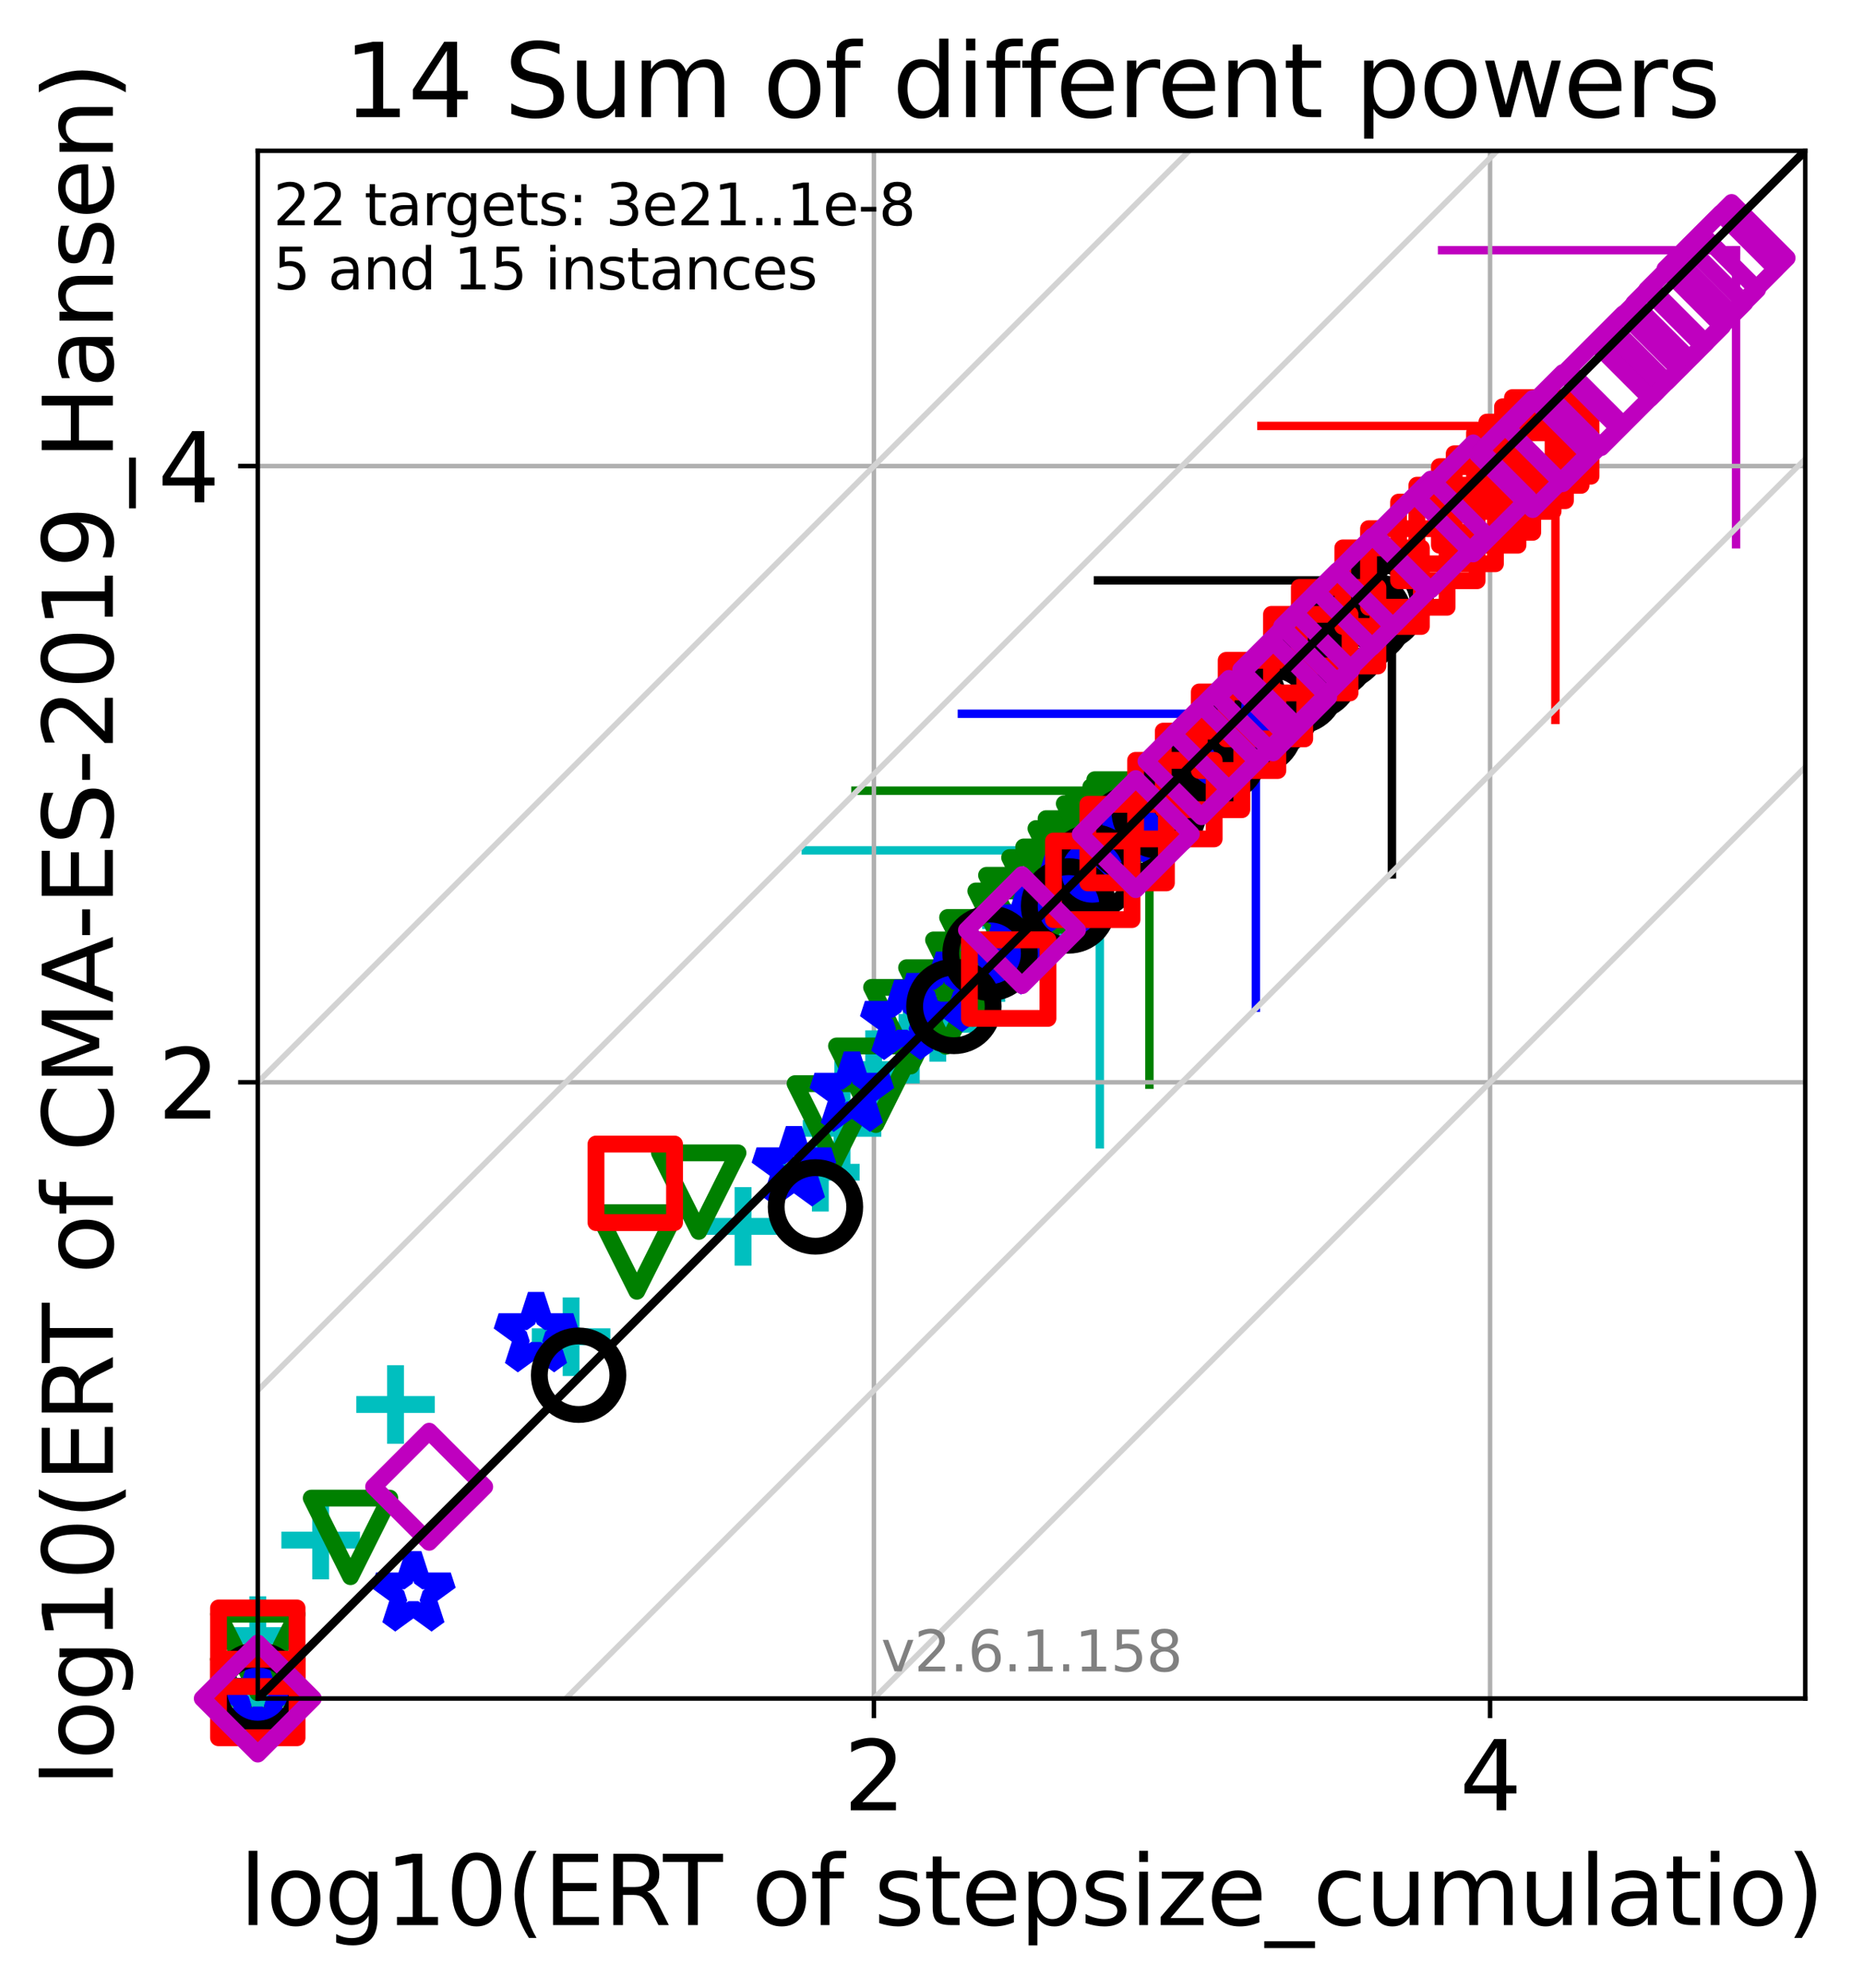 <?xml version="1.0" encoding="utf-8" standalone="no"?>
<!DOCTYPE svg PUBLIC "-//W3C//DTD SVG 1.1//EN"
  "http://www.w3.org/Graphics/SVG/1.1/DTD/svg11.dtd">
<svg xmlns:xlink="http://www.w3.org/1999/xlink" width="332.207pt" height="354.256pt" viewBox="0 0 332.207 354.256" xmlns="http://www.w3.org/2000/svg" version="1.1">
 <defs>
  <style type="text/css">*{stroke-linejoin: round; stroke-linecap: butt}</style>
 </defs>
 <g id="figure_1">
  <g id="patch_1">
   <path d="M 0 354.256 
L 332.207 354.256 
L 332.207 0 
L 0 0 
z
" style="fill: #ffffff"/>
  </g>
  <g id="axes_1">
   <g id="patch_2">
    <path d="M 45.942 302.677 
L 321.742 302.677 
L 321.742 26.877 
L 45.942 26.877 
z
" style="fill: #ffffff"/>
   </g>
   <g id="line2d_1">
    <path d="M 196.009 203.926 
L 196.009 151.533 
" clip-path="url(#pb25ee3d68d)" style="fill: none; stroke: #00bfbf; stroke-width: 1.5; stroke-linecap: square"/>
   </g>
   <g id="line2d_2">
    <path d="M 143.616 151.533 
L 196.009 151.533 
" clip-path="url(#pb25ee3d68d)" style="fill: none; stroke: #00bfbf; stroke-width: 1.5; stroke-linecap: square"/>
   </g>
   <g id="line2d_3">
    <path d="M 204.855 193.294 
L 204.855 140.901 
" clip-path="url(#pb25ee3d68d)" style="fill: none; stroke: #008000; stroke-width: 1.5; stroke-linecap: square"/>
   </g>
   <g id="line2d_4">
    <path d="M 152.462 140.901 
L 204.855 140.901 
" clip-path="url(#pb25ee3d68d)" style="fill: none; stroke: #008000; stroke-width: 1.5; stroke-linecap: square"/>
   </g>
   <g id="line2d_5">
    <path d="M 223.824 179.583 
L 223.824 127.19 
" clip-path="url(#pb25ee3d68d)" style="fill: none; stroke: #0000ff; stroke-width: 1.5; stroke-linecap: square"/>
   </g>
   <g id="line2d_6">
    <path d="M 171.431 127.19 
L 223.824 127.19 
" clip-path="url(#pb25ee3d68d)" style="fill: none; stroke: #0000ff; stroke-width: 1.5; stroke-linecap: square"/>
   </g>
   <g id="line2d_7">
    <path d="M 248.072 155.819 
L 248.072 103.426 
" clip-path="url(#pb25ee3d68d)" style="fill: none; stroke: #000000; stroke-width: 1.5; stroke-linecap: square"/>
   </g>
   <g id="line2d_8">
    <path d="M 195.679 103.426 
L 248.072 103.426 
" clip-path="url(#pb25ee3d68d)" style="fill: none; stroke: #000000; stroke-width: 1.5; stroke-linecap: square"/>
   </g>
   <g id="line2d_9">
    <path d="M 277.209 128.289 
L 277.209 75.896 
" clip-path="url(#pb25ee3d68d)" style="fill: none; stroke: #ff0000; stroke-width: 1.5; stroke-linecap: square"/>
   </g>
   <g id="line2d_10">
    <path d="M 224.816 75.896 
L 277.209 75.896 
" clip-path="url(#pb25ee3d68d)" style="fill: none; stroke: #ff0000; stroke-width: 1.5; stroke-linecap: square"/>
   </g>
   <g id="line2d_11">
    <path d="M 309.406 96.985 
L 309.406 44.592 
" clip-path="url(#pb25ee3d68d)" style="fill: none; stroke: #bf00bf; stroke-width: 1.5; stroke-linecap: square"/>
   </g>
   <g id="line2d_12">
    <path d="M 257.013 44.592 
L 309.406 44.592 
" clip-path="url(#pb25ee3d68d)" style="fill: none; stroke: #bf00bf; stroke-width: 1.5; stroke-linecap: square"/>
   </g>
   <g id="matplotlib.axis_1">
    <g id="xtick_1">
     <g id="line2d_13">
      <path d="M 155.753 302.677 
L 155.753 26.877 
" clip-path="url(#pb25ee3d68d)" style="fill: none; stroke: #b0b0b0; stroke-width: 0.8; stroke-linecap: square"/>
     </g>
     <g id="line2d_14">
      <defs>
       <path id="m00f8f389ab" d="M 0 0 
L 0 3.5 
" style="stroke: #000000; stroke-width: 0.8"/>
      </defs>
      <g>
       <use xlink:href="#m00f8f389ab" x="155.753" y="302.677" style="stroke: #000000; stroke-width: 0.8"/>
      </g>
     </g>
     <g id="text_1">
      <!-- 2 -->
      <g transform="translate(150.344 322.595)scale(0.17 -0.17)">
       <defs>
        <path id="DejaVuSans-32" d="M 1228 531 
L 3431 531 
L 3431 0 
L 469 0 
L 469 531 
Q 828 903 1448 1529 
Q 2069 2156 2228 2338 
Q 2531 2678 2651 2914 
Q 2772 3150 2772 3378 
Q 2772 3750 2511 3984 
Q 2250 4219 1831 4219 
Q 1534 4219 1204 4116 
Q 875 4013 500 3803 
L 500 4441 
Q 881 4594 1212 4672 
Q 1544 4750 1819 4750 
Q 2544 4750 2975 4387 
Q 3406 4025 3406 3419 
Q 3406 3131 3298 2873 
Q 3191 2616 2906 2266 
Q 2828 2175 2409 1742 
Q 1991 1309 1228 531 
z
" transform="scale(0.016)"/>
       </defs>
       <use xlink:href="#DejaVuSans-32"/>
      </g>
     </g>
    </g>
    <g id="xtick_2">
     <g id="line2d_15">
      <path d="M 265.563 302.677 
L 265.563 26.877 
" clip-path="url(#pb25ee3d68d)" style="fill: none; stroke: #b0b0b0; stroke-width: 0.8; stroke-linecap: square"/>
     </g>
     <g id="line2d_16">
      <g>
       <use xlink:href="#m00f8f389ab" x="265.563" y="302.677" style="stroke: #000000; stroke-width: 0.8"/>
      </g>
     </g>
     <g id="text_2">
      <!-- 4 -->
      <g transform="translate(260.155 322.595)scale(0.17 -0.17)">
       <defs>
        <path id="DejaVuSans-34" d="M 2419 4116 
L 825 1625 
L 2419 1625 
L 2419 4116 
z
M 2253 4666 
L 3047 4666 
L 3047 1625 
L 3713 1625 
L 3713 1100 
L 3047 1100 
L 3047 0 
L 2419 0 
L 2419 1100 
L 313 1100 
L 313 1709 
L 2253 4666 
z
" transform="scale(0.016)"/>
       </defs>
       <use xlink:href="#DejaVuSans-34"/>
      </g>
     </g>
    </g>
    <g id="text_3">
     <!-- log10(ERT of stepsize_cumulatio) -->
     <g transform="translate(42.677 343.047)scale(0.17 -0.17)">
      <defs>
       <path id="DejaVuSans-6c" d="M 603 4863 
L 1178 4863 
L 1178 0 
L 603 0 
L 603 4863 
z
" transform="scale(0.016)"/>
       <path id="DejaVuSans-6f" d="M 1959 3097 
Q 1497 3097 1228 2736 
Q 959 2375 959 1747 
Q 959 1119 1226 758 
Q 1494 397 1959 397 
Q 2419 397 2687 759 
Q 2956 1122 2956 1747 
Q 2956 2369 2687 2733 
Q 2419 3097 1959 3097 
z
M 1959 3584 
Q 2709 3584 3137 3096 
Q 3566 2609 3566 1747 
Q 3566 888 3137 398 
Q 2709 -91 1959 -91 
Q 1206 -91 779 398 
Q 353 888 353 1747 
Q 353 2609 779 3096 
Q 1206 3584 1959 3584 
z
" transform="scale(0.016)"/>
       <path id="DejaVuSans-67" d="M 2906 1791 
Q 2906 2416 2648 2759 
Q 2391 3103 1925 3103 
Q 1463 3103 1205 2759 
Q 947 2416 947 1791 
Q 947 1169 1205 825 
Q 1463 481 1925 481 
Q 2391 481 2648 825 
Q 2906 1169 2906 1791 
z
M 3481 434 
Q 3481 -459 3084 -895 
Q 2688 -1331 1869 -1331 
Q 1566 -1331 1297 -1286 
Q 1028 -1241 775 -1147 
L 775 -588 
Q 1028 -725 1275 -790 
Q 1522 -856 1778 -856 
Q 2344 -856 2625 -561 
Q 2906 -266 2906 331 
L 2906 616 
Q 2728 306 2450 153 
Q 2172 0 1784 0 
Q 1141 0 747 490 
Q 353 981 353 1791 
Q 353 2603 747 3093 
Q 1141 3584 1784 3584 
Q 2172 3584 2450 3431 
Q 2728 3278 2906 2969 
L 2906 3500 
L 3481 3500 
L 3481 434 
z
" transform="scale(0.016)"/>
       <path id="DejaVuSans-31" d="M 794 531 
L 1825 531 
L 1825 4091 
L 703 3866 
L 703 4441 
L 1819 4666 
L 2450 4666 
L 2450 531 
L 3481 531 
L 3481 0 
L 794 0 
L 794 531 
z
" transform="scale(0.016)"/>
       <path id="DejaVuSans-30" d="M 2034 4250 
Q 1547 4250 1301 3770 
Q 1056 3291 1056 2328 
Q 1056 1369 1301 889 
Q 1547 409 2034 409 
Q 2525 409 2770 889 
Q 3016 1369 3016 2328 
Q 3016 3291 2770 3770 
Q 2525 4250 2034 4250 
z
M 2034 4750 
Q 2819 4750 3233 4129 
Q 3647 3509 3647 2328 
Q 3647 1150 3233 529 
Q 2819 -91 2034 -91 
Q 1250 -91 836 529 
Q 422 1150 422 2328 
Q 422 3509 836 4129 
Q 1250 4750 2034 4750 
z
" transform="scale(0.016)"/>
       <path id="DejaVuSans-28" d="M 1984 4856 
Q 1566 4138 1362 3434 
Q 1159 2731 1159 2009 
Q 1159 1288 1364 580 
Q 1569 -128 1984 -844 
L 1484 -844 
Q 1016 -109 783 600 
Q 550 1309 550 2009 
Q 550 2706 781 3412 
Q 1013 4119 1484 4856 
L 1984 4856 
z
" transform="scale(0.016)"/>
       <path id="DejaVuSans-45" d="M 628 4666 
L 3578 4666 
L 3578 4134 
L 1259 4134 
L 1259 2753 
L 3481 2753 
L 3481 2222 
L 1259 2222 
L 1259 531 
L 3634 531 
L 3634 0 
L 628 0 
L 628 4666 
z
" transform="scale(0.016)"/>
       <path id="DejaVuSans-52" d="M 2841 2188 
Q 3044 2119 3236 1894 
Q 3428 1669 3622 1275 
L 4263 0 
L 3584 0 
L 2988 1197 
Q 2756 1666 2539 1819 
Q 2322 1972 1947 1972 
L 1259 1972 
L 1259 0 
L 628 0 
L 628 4666 
L 2053 4666 
Q 2853 4666 3247 4331 
Q 3641 3997 3641 3322 
Q 3641 2881 3436 2590 
Q 3231 2300 2841 2188 
z
M 1259 4147 
L 1259 2491 
L 2053 2491 
Q 2509 2491 2742 2702 
Q 2975 2913 2975 3322 
Q 2975 3731 2742 3939 
Q 2509 4147 2053 4147 
L 1259 4147 
z
" transform="scale(0.016)"/>
       <path id="DejaVuSans-54" d="M -19 4666 
L 3928 4666 
L 3928 4134 
L 2272 4134 
L 2272 0 
L 1638 0 
L 1638 4134 
L -19 4134 
L -19 4666 
z
" transform="scale(0.016)"/>
       <path id="DejaVuSans-20" transform="scale(0.016)"/>
       <path id="DejaVuSans-66" d="M 2375 4863 
L 2375 4384 
L 1825 4384 
Q 1516 4384 1395 4259 
Q 1275 4134 1275 3809 
L 1275 3500 
L 2222 3500 
L 2222 3053 
L 1275 3053 
L 1275 0 
L 697 0 
L 697 3053 
L 147 3053 
L 147 3500 
L 697 3500 
L 697 3744 
Q 697 4328 969 4595 
Q 1241 4863 1831 4863 
L 2375 4863 
z
" transform="scale(0.016)"/>
       <path id="DejaVuSans-73" d="M 2834 3397 
L 2834 2853 
Q 2591 2978 2328 3040 
Q 2066 3103 1784 3103 
Q 1356 3103 1142 2972 
Q 928 2841 928 2578 
Q 928 2378 1081 2264 
Q 1234 2150 1697 2047 
L 1894 2003 
Q 2506 1872 2764 1633 
Q 3022 1394 3022 966 
Q 3022 478 2636 193 
Q 2250 -91 1575 -91 
Q 1294 -91 989 -36 
Q 684 19 347 128 
L 347 722 
Q 666 556 975 473 
Q 1284 391 1588 391 
Q 1994 391 2212 530 
Q 2431 669 2431 922 
Q 2431 1156 2273 1281 
Q 2116 1406 1581 1522 
L 1381 1569 
Q 847 1681 609 1914 
Q 372 2147 372 2553 
Q 372 3047 722 3315 
Q 1072 3584 1716 3584 
Q 2034 3584 2315 3537 
Q 2597 3491 2834 3397 
z
" transform="scale(0.016)"/>
       <path id="DejaVuSans-74" d="M 1172 4494 
L 1172 3500 
L 2356 3500 
L 2356 3053 
L 1172 3053 
L 1172 1153 
Q 1172 725 1289 603 
Q 1406 481 1766 481 
L 2356 481 
L 2356 0 
L 1766 0 
Q 1100 0 847 248 
Q 594 497 594 1153 
L 594 3053 
L 172 3053 
L 172 3500 
L 594 3500 
L 594 4494 
L 1172 4494 
z
" transform="scale(0.016)"/>
       <path id="DejaVuSans-65" d="M 3597 1894 
L 3597 1613 
L 953 1613 
Q 991 1019 1311 708 
Q 1631 397 2203 397 
Q 2534 397 2845 478 
Q 3156 559 3463 722 
L 3463 178 
Q 3153 47 2828 -22 
Q 2503 -91 2169 -91 
Q 1331 -91 842 396 
Q 353 884 353 1716 
Q 353 2575 817 3079 
Q 1281 3584 2069 3584 
Q 2775 3584 3186 3129 
Q 3597 2675 3597 1894 
z
M 3022 2063 
Q 3016 2534 2758 2815 
Q 2500 3097 2075 3097 
Q 1594 3097 1305 2825 
Q 1016 2553 972 2059 
L 3022 2063 
z
" transform="scale(0.016)"/>
       <path id="DejaVuSans-70" d="M 1159 525 
L 1159 -1331 
L 581 -1331 
L 581 3500 
L 1159 3500 
L 1159 2969 
Q 1341 3281 1617 3432 
Q 1894 3584 2278 3584 
Q 2916 3584 3314 3078 
Q 3713 2572 3713 1747 
Q 3713 922 3314 415 
Q 2916 -91 2278 -91 
Q 1894 -91 1617 61 
Q 1341 213 1159 525 
z
M 3116 1747 
Q 3116 2381 2855 2742 
Q 2594 3103 2138 3103 
Q 1681 3103 1420 2742 
Q 1159 2381 1159 1747 
Q 1159 1113 1420 752 
Q 1681 391 2138 391 
Q 2594 391 2855 752 
Q 3116 1113 3116 1747 
z
" transform="scale(0.016)"/>
       <path id="DejaVuSans-69" d="M 603 3500 
L 1178 3500 
L 1178 0 
L 603 0 
L 603 3500 
z
M 603 4863 
L 1178 4863 
L 1178 4134 
L 603 4134 
L 603 4863 
z
" transform="scale(0.016)"/>
       <path id="DejaVuSans-7a" d="M 353 3500 
L 3084 3500 
L 3084 2975 
L 922 459 
L 3084 459 
L 3084 0 
L 275 0 
L 275 525 
L 2438 3041 
L 353 3041 
L 353 3500 
z
" transform="scale(0.016)"/>
       <path id="DejaVuSans-5f" d="M 3263 -1063 
L 3263 -1509 
L -63 -1509 
L -63 -1063 
L 3263 -1063 
z
" transform="scale(0.016)"/>
       <path id="DejaVuSans-63" d="M 3122 3366 
L 3122 2828 
Q 2878 2963 2633 3030 
Q 2388 3097 2138 3097 
Q 1578 3097 1268 2742 
Q 959 2388 959 1747 
Q 959 1106 1268 751 
Q 1578 397 2138 397 
Q 2388 397 2633 464 
Q 2878 531 3122 666 
L 3122 134 
Q 2881 22 2623 -34 
Q 2366 -91 2075 -91 
Q 1284 -91 818 406 
Q 353 903 353 1747 
Q 353 2603 823 3093 
Q 1294 3584 2113 3584 
Q 2378 3584 2631 3529 
Q 2884 3475 3122 3366 
z
" transform="scale(0.016)"/>
       <path id="DejaVuSans-75" d="M 544 1381 
L 544 3500 
L 1119 3500 
L 1119 1403 
Q 1119 906 1312 657 
Q 1506 409 1894 409 
Q 2359 409 2629 706 
Q 2900 1003 2900 1516 
L 2900 3500 
L 3475 3500 
L 3475 0 
L 2900 0 
L 2900 538 
Q 2691 219 2414 64 
Q 2138 -91 1772 -91 
Q 1169 -91 856 284 
Q 544 659 544 1381 
z
M 1991 3584 
L 1991 3584 
z
" transform="scale(0.016)"/>
       <path id="DejaVuSans-6d" d="M 3328 2828 
Q 3544 3216 3844 3400 
Q 4144 3584 4550 3584 
Q 5097 3584 5394 3201 
Q 5691 2819 5691 2113 
L 5691 0 
L 5113 0 
L 5113 2094 
Q 5113 2597 4934 2840 
Q 4756 3084 4391 3084 
Q 3944 3084 3684 2787 
Q 3425 2491 3425 1978 
L 3425 0 
L 2847 0 
L 2847 2094 
Q 2847 2600 2669 2842 
Q 2491 3084 2119 3084 
Q 1678 3084 1418 2786 
Q 1159 2488 1159 1978 
L 1159 0 
L 581 0 
L 581 3500 
L 1159 3500 
L 1159 2956 
Q 1356 3278 1631 3431 
Q 1906 3584 2284 3584 
Q 2666 3584 2933 3390 
Q 3200 3197 3328 2828 
z
" transform="scale(0.016)"/>
       <path id="DejaVuSans-61" d="M 2194 1759 
Q 1497 1759 1228 1600 
Q 959 1441 959 1056 
Q 959 750 1161 570 
Q 1363 391 1709 391 
Q 2188 391 2477 730 
Q 2766 1069 2766 1631 
L 2766 1759 
L 2194 1759 
z
M 3341 1997 
L 3341 0 
L 2766 0 
L 2766 531 
Q 2569 213 2275 61 
Q 1981 -91 1556 -91 
Q 1019 -91 701 211 
Q 384 513 384 1019 
Q 384 1609 779 1909 
Q 1175 2209 1959 2209 
L 2766 2209 
L 2766 2266 
Q 2766 2663 2505 2880 
Q 2244 3097 1772 3097 
Q 1472 3097 1187 3025 
Q 903 2953 641 2809 
L 641 3341 
Q 956 3463 1253 3523 
Q 1550 3584 1831 3584 
Q 2591 3584 2966 3190 
Q 3341 2797 3341 1997 
z
" transform="scale(0.016)"/>
       <path id="DejaVuSans-29" d="M 513 4856 
L 1013 4856 
Q 1481 4119 1714 3412 
Q 1947 2706 1947 2009 
Q 1947 1309 1714 600 
Q 1481 -109 1013 -844 
L 513 -844 
Q 928 -128 1133 580 
Q 1338 1288 1338 2009 
Q 1338 2731 1133 3434 
Q 928 4138 513 4856 
z
" transform="scale(0.016)"/>
      </defs>
      <use xlink:href="#DejaVuSans-6c"/>
      <use xlink:href="#DejaVuSans-6f" x="27.783"/>
      <use xlink:href="#DejaVuSans-67" x="88.965"/>
      <use xlink:href="#DejaVuSans-31" x="152.441"/>
      <use xlink:href="#DejaVuSans-30" x="216.064"/>
      <use xlink:href="#DejaVuSans-28" x="279.688"/>
      <use xlink:href="#DejaVuSans-45" x="318.701"/>
      <use xlink:href="#DejaVuSans-52" x="381.885"/>
      <use xlink:href="#DejaVuSans-54" x="444.117"/>
      <use xlink:href="#DejaVuSans-20" x="505.201"/>
      <use xlink:href="#DejaVuSans-6f" x="536.988"/>
      <use xlink:href="#DejaVuSans-66" x="598.17"/>
      <use xlink:href="#DejaVuSans-20" x="633.375"/>
      <use xlink:href="#DejaVuSans-73" x="665.162"/>
      <use xlink:href="#DejaVuSans-74" x="717.262"/>
      <use xlink:href="#DejaVuSans-65" x="756.471"/>
      <use xlink:href="#DejaVuSans-70" x="817.994"/>
      <use xlink:href="#DejaVuSans-73" x="881.471"/>
      <use xlink:href="#DejaVuSans-69" x="933.57"/>
      <use xlink:href="#DejaVuSans-7a" x="961.354"/>
      <use xlink:href="#DejaVuSans-65" x="1013.844"/>
      <use xlink:href="#DejaVuSans-5f" x="1075.367"/>
      <use xlink:href="#DejaVuSans-63" x="1125.367"/>
      <use xlink:href="#DejaVuSans-75" x="1180.348"/>
      <use xlink:href="#DejaVuSans-6d" x="1243.727"/>
      <use xlink:href="#DejaVuSans-75" x="1341.139"/>
      <use xlink:href="#DejaVuSans-6c" x="1404.518"/>
      <use xlink:href="#DejaVuSans-61" x="1432.301"/>
      <use xlink:href="#DejaVuSans-74" x="1493.58"/>
      <use xlink:href="#DejaVuSans-69" x="1532.789"/>
      <use xlink:href="#DejaVuSans-6f" x="1560.572"/>
      <use xlink:href="#DejaVuSans-29" x="1621.754"/>
     </g>
    </g>
   </g>
   <g id="matplotlib.axis_2">
    <g id="ytick_1">
     <g id="line2d_17">
      <path d="M 45.942 192.866 
L 321.742 192.866 
" clip-path="url(#pb25ee3d68d)" style="fill: none; stroke: #b0b0b0; stroke-width: 0.8; stroke-linecap: square"/>
     </g>
     <g id="line2d_18">
      <defs>
       <path id="m4b9df65954" d="M 0 0 
L -3.5 0 
" style="stroke: #000000; stroke-width: 0.8"/>
      </defs>
      <g>
       <use xlink:href="#m4b9df65954" x="45.942" y="192.866" style="stroke: #000000; stroke-width: 0.8"/>
      </g>
     </g>
     <g id="text_4">
      <!-- 2 -->
      <g transform="translate(28.126 199.325)scale(0.17 -0.17)">
       <use xlink:href="#DejaVuSans-32"/>
      </g>
     </g>
    </g>
    <g id="ytick_2">
     <g id="line2d_19">
      <path d="M 45.942 83.056 
L 321.742 83.056 
" clip-path="url(#pb25ee3d68d)" style="fill: none; stroke: #b0b0b0; stroke-width: 0.8; stroke-linecap: square"/>
     </g>
     <g id="line2d_20">
      <g>
       <use xlink:href="#m4b9df65954" x="45.942" y="83.056" style="stroke: #000000; stroke-width: 0.8"/>
      </g>
     </g>
     <g id="text_5">
      <!-- 4 -->
      <g transform="translate(28.126 89.514)scale(0.17 -0.17)">
       <use xlink:href="#DejaVuSans-34"/>
      </g>
     </g>
    </g>
    <g id="text_6">
     <!-- log10(ERT of CMA-ES-2019_Hansen) -->
     <g transform="translate(20.117 318.342)rotate(-90)scale(0.17 -0.17)">
      <defs>
       <path id="DejaVuSans-43" d="M 4122 4306 
L 4122 3641 
Q 3803 3938 3442 4084 
Q 3081 4231 2675 4231 
Q 1875 4231 1450 3742 
Q 1025 3253 1025 2328 
Q 1025 1406 1450 917 
Q 1875 428 2675 428 
Q 3081 428 3442 575 
Q 3803 722 4122 1019 
L 4122 359 
Q 3791 134 3420 21 
Q 3050 -91 2638 -91 
Q 1578 -91 968 557 
Q 359 1206 359 2328 
Q 359 3453 968 4101 
Q 1578 4750 2638 4750 
Q 3056 4750 3426 4639 
Q 3797 4528 4122 4306 
z
" transform="scale(0.016)"/>
       <path id="DejaVuSans-4d" d="M 628 4666 
L 1569 4666 
L 2759 1491 
L 3956 4666 
L 4897 4666 
L 4897 0 
L 4281 0 
L 4281 4097 
L 3078 897 
L 2444 897 
L 1241 4097 
L 1241 0 
L 628 0 
L 628 4666 
z
" transform="scale(0.016)"/>
       <path id="DejaVuSans-41" d="M 2188 4044 
L 1331 1722 
L 3047 1722 
L 2188 4044 
z
M 1831 4666 
L 2547 4666 
L 4325 0 
L 3669 0 
L 3244 1197 
L 1141 1197 
L 716 0 
L 50 0 
L 1831 4666 
z
" transform="scale(0.016)"/>
       <path id="DejaVuSans-2d" d="M 313 2009 
L 1997 2009 
L 1997 1497 
L 313 1497 
L 313 2009 
z
" transform="scale(0.016)"/>
       <path id="DejaVuSans-53" d="M 3425 4513 
L 3425 3897 
Q 3066 4069 2747 4153 
Q 2428 4238 2131 4238 
Q 1616 4238 1336 4038 
Q 1056 3838 1056 3469 
Q 1056 3159 1242 3001 
Q 1428 2844 1947 2747 
L 2328 2669 
Q 3034 2534 3370 2195 
Q 3706 1856 3706 1288 
Q 3706 609 3251 259 
Q 2797 -91 1919 -91 
Q 1588 -91 1214 -16 
Q 841 59 441 206 
L 441 856 
Q 825 641 1194 531 
Q 1563 422 1919 422 
Q 2459 422 2753 634 
Q 3047 847 3047 1241 
Q 3047 1584 2836 1778 
Q 2625 1972 2144 2069 
L 1759 2144 
Q 1053 2284 737 2584 
Q 422 2884 422 3419 
Q 422 4038 858 4394 
Q 1294 4750 2059 4750 
Q 2388 4750 2728 4690 
Q 3069 4631 3425 4513 
z
" transform="scale(0.016)"/>
       <path id="DejaVuSans-39" d="M 703 97 
L 703 672 
Q 941 559 1184 500 
Q 1428 441 1663 441 
Q 2288 441 2617 861 
Q 2947 1281 2994 2138 
Q 2813 1869 2534 1725 
Q 2256 1581 1919 1581 
Q 1219 1581 811 2004 
Q 403 2428 403 3163 
Q 403 3881 828 4315 
Q 1253 4750 1959 4750 
Q 2769 4750 3195 4129 
Q 3622 3509 3622 2328 
Q 3622 1225 3098 567 
Q 2575 -91 1691 -91 
Q 1453 -91 1209 -44 
Q 966 3 703 97 
z
M 1959 2075 
Q 2384 2075 2632 2365 
Q 2881 2656 2881 3163 
Q 2881 3666 2632 3958 
Q 2384 4250 1959 4250 
Q 1534 4250 1286 3958 
Q 1038 3666 1038 3163 
Q 1038 2656 1286 2365 
Q 1534 2075 1959 2075 
z
" transform="scale(0.016)"/>
       <path id="DejaVuSans-48" d="M 628 4666 
L 1259 4666 
L 1259 2753 
L 3553 2753 
L 3553 4666 
L 4184 4666 
L 4184 0 
L 3553 0 
L 3553 2222 
L 1259 2222 
L 1259 0 
L 628 0 
L 628 4666 
z
" transform="scale(0.016)"/>
       <path id="DejaVuSans-6e" d="M 3513 2113 
L 3513 0 
L 2938 0 
L 2938 2094 
Q 2938 2591 2744 2837 
Q 2550 3084 2163 3084 
Q 1697 3084 1428 2787 
Q 1159 2491 1159 1978 
L 1159 0 
L 581 0 
L 581 3500 
L 1159 3500 
L 1159 2956 
Q 1366 3272 1645 3428 
Q 1925 3584 2291 3584 
Q 2894 3584 3203 3211 
Q 3513 2838 3513 2113 
z
" transform="scale(0.016)"/>
      </defs>
      <use xlink:href="#DejaVuSans-6c"/>
      <use xlink:href="#DejaVuSans-6f" x="27.783"/>
      <use xlink:href="#DejaVuSans-67" x="88.965"/>
      <use xlink:href="#DejaVuSans-31" x="152.441"/>
      <use xlink:href="#DejaVuSans-30" x="216.064"/>
      <use xlink:href="#DejaVuSans-28" x="279.688"/>
      <use xlink:href="#DejaVuSans-45" x="318.701"/>
      <use xlink:href="#DejaVuSans-52" x="381.885"/>
      <use xlink:href="#DejaVuSans-54" x="444.117"/>
      <use xlink:href="#DejaVuSans-20" x="505.201"/>
      <use xlink:href="#DejaVuSans-6f" x="536.988"/>
      <use xlink:href="#DejaVuSans-66" x="598.17"/>
      <use xlink:href="#DejaVuSans-20" x="633.375"/>
      <use xlink:href="#DejaVuSans-43" x="665.162"/>
      <use xlink:href="#DejaVuSans-4d" x="734.986"/>
      <use xlink:href="#DejaVuSans-41" x="821.266"/>
      <use xlink:href="#DejaVuSans-2d" x="887.424"/>
      <use xlink:href="#DejaVuSans-45" x="923.508"/>
      <use xlink:href="#DejaVuSans-53" x="986.691"/>
      <use xlink:href="#DejaVuSans-2d" x="1050.168"/>
      <use xlink:href="#DejaVuSans-32" x="1086.252"/>
      <use xlink:href="#DejaVuSans-30" x="1149.875"/>
      <use xlink:href="#DejaVuSans-31" x="1213.498"/>
      <use xlink:href="#DejaVuSans-39" x="1277.121"/>
      <use xlink:href="#DejaVuSans-5f" x="1340.744"/>
      <use xlink:href="#DejaVuSans-48" x="1390.744"/>
      <use xlink:href="#DejaVuSans-61" x="1465.939"/>
      <use xlink:href="#DejaVuSans-6e" x="1527.219"/>
      <use xlink:href="#DejaVuSans-73" x="1590.598"/>
      <use xlink:href="#DejaVuSans-65" x="1642.697"/>
      <use xlink:href="#DejaVuSans-6e" x="1704.221"/>
      <use xlink:href="#DejaVuSans-29" x="1767.6"/>
     </g>
    </g>
   </g>
   <g id="line2d_21">
    <defs>
     <path id="m7f55a98a72" d="M -7 0 
L 7 0 
M 0 7 
L 0 -7 
" style="stroke: #00bfbf; stroke-width: 3"/>
    </defs>
    <g>
     <use xlink:href="#m7f55a98a72" x="45.942" y="302.677" style="fill-opacity: 0; stroke: #00bfbf; stroke-width: 3"/>
     <use xlink:href="#m7f55a98a72" x="45.942" y="302.677" style="fill-opacity: 0; stroke: #00bfbf; stroke-width: 3"/>
     <use xlink:href="#m7f55a98a72" x="45.942" y="291.47" style="fill-opacity: 0; stroke: #00bfbf; stroke-width: 3"/>
     <use xlink:href="#m7f55a98a72" x="57.149" y="274.45" style="fill-opacity: 0; stroke: #00bfbf; stroke-width: 3"/>
     <use xlink:href="#m7f55a98a72" x="70.493" y="250.284" style="fill-opacity: 0; stroke: #00bfbf; stroke-width: 3"/>
     <use xlink:href="#m7f55a98a72" x="101.782" y="238.21" style="fill-opacity: 0; stroke: #00bfbf; stroke-width: 3"/>
     <use xlink:href="#m7f55a98a72" x="132.428" y="218.544" style="fill-opacity: 0; stroke: #00bfbf; stroke-width: 3"/>
     <use xlink:href="#m7f55a98a72" x="146.203" y="208.891" style="fill-opacity: 0; stroke: #00bfbf; stroke-width: 3"/>
     <use xlink:href="#m7f55a98a72" x="150.071" y="201.078" style="fill-opacity: 0; stroke: #00bfbf; stroke-width: 3"/>
     <use xlink:href="#m7f55a98a72" x="155.705" y="190.608" style="fill-opacity: 0; stroke: #00bfbf; stroke-width: 3"/>
     <use xlink:href="#m7f55a98a72" x="162.409" y="186.066" style="fill-opacity: 0; stroke: #00bfbf; stroke-width: 3"/>
     <use xlink:href="#m7f55a98a72" x="167.138" y="182.192" style="fill-opacity: 0; stroke: #00bfbf; stroke-width: 3"/>
     <use xlink:href="#m7f55a98a72" x="172.161" y="177.024" style="fill-opacity: 0; stroke: #00bfbf; stroke-width: 3"/>
     <use xlink:href="#m7f55a98a72" x="174.726" y="173.361" style="fill-opacity: 0; stroke: #00bfbf; stroke-width: 3"/>
     <use xlink:href="#m7f55a98a72" x="177.236" y="170.229" style="fill-opacity: 0; stroke: #00bfbf; stroke-width: 3"/>
     <use xlink:href="#m7f55a98a72" x="178.683" y="168.016" style="fill-opacity: 0; stroke: #00bfbf; stroke-width: 3"/>
     <use xlink:href="#m7f55a98a72" x="182.044" y="164.048" style="fill-opacity: 0; stroke: #00bfbf; stroke-width: 3"/>
     <use xlink:href="#m7f55a98a72" x="182.961" y="162.8" style="fill-opacity: 0; stroke: #00bfbf; stroke-width: 3"/>
     <use xlink:href="#m7f55a98a72" x="188.144" y="160.187" style="fill-opacity: 0; stroke: #00bfbf; stroke-width: 3"/>
     <use xlink:href="#m7f55a98a72" x="190.897" y="158.822" style="fill-opacity: 0; stroke: #00bfbf; stroke-width: 3"/>
     <use xlink:href="#m7f55a98a72" x="192.846" y="156.637" style="fill-opacity: 0; stroke: #00bfbf; stroke-width: 3"/>
     <use xlink:href="#m7f55a98a72" x="193.315" y="155.479" style="fill-opacity: 0; stroke: #00bfbf; stroke-width: 3"/>
    </g>
   </g>
   <g id="line2d_22">
    <defs>
     <path id="ma34412df01" d="M -0 7 
L 7 -7 
L -7 -7 
z
" style="stroke: #008000; stroke-width: 3; stroke-linejoin: miter"/>
    </defs>
    <g>
     <use xlink:href="#ma34412df01" x="45.942" y="302.677" style="fill-opacity: 0; stroke: #008000; stroke-width: 3; stroke-linejoin: miter"/>
     <use xlink:href="#ma34412df01" x="45.942" y="302.677" style="fill-opacity: 0; stroke: #008000; stroke-width: 3; stroke-linejoin: miter"/>
     <use xlink:href="#ma34412df01" x="45.942" y="294.654" style="fill-opacity: 0; stroke: #008000; stroke-width: 3; stroke-linejoin: miter"/>
     <use xlink:href="#ma34412df01" x="62.47" y="273.968" style="fill-opacity: 0; stroke: #008000; stroke-width: 3; stroke-linejoin: miter"/>
     <use xlink:href="#ma34412df01" x="113.5" y="223.107" style="fill-opacity: 0; stroke: #008000; stroke-width: 3; stroke-linejoin: miter"/>
     <use xlink:href="#ma34412df01" x="124.531" y="212.443" style="fill-opacity: 0; stroke: #008000; stroke-width: 3; stroke-linejoin: miter"/>
     <use xlink:href="#ma34412df01" x="148.701" y="200.111" style="fill-opacity: 0; stroke: #008000; stroke-width: 3; stroke-linejoin: miter"/>
     <use xlink:href="#ma34412df01" x="156.084" y="193.397" style="fill-opacity: 0; stroke: #008000; stroke-width: 3; stroke-linejoin: miter"/>
     <use xlink:href="#ma34412df01" x="162.337" y="182.956" style="fill-opacity: 0; stroke: #008000; stroke-width: 3; stroke-linejoin: miter"/>
     <use xlink:href="#ma34412df01" x="168.573" y="179.45" style="fill-opacity: 0; stroke: #008000; stroke-width: 3; stroke-linejoin: miter"/>
     <use xlink:href="#ma34412df01" x="173.376" y="174.503" style="fill-opacity: 0; stroke: #008000; stroke-width: 3; stroke-linejoin: miter"/>
     <use xlink:href="#ma34412df01" x="175.881" y="170.502" style="fill-opacity: 0; stroke: #008000; stroke-width: 3; stroke-linejoin: miter"/>
     <use xlink:href="#ma34412df01" x="180.909" y="165.776" style="fill-opacity: 0; stroke: #008000; stroke-width: 3; stroke-linejoin: miter"/>
     <use xlink:href="#ma34412df01" x="182.823" y="162.981" style="fill-opacity: 0; stroke: #008000; stroke-width: 3; stroke-linejoin: miter"/>
     <use xlink:href="#ma34412df01" x="186.937" y="159.818" style="fill-opacity: 0; stroke: #008000; stroke-width: 3; stroke-linejoin: miter"/>
     <use xlink:href="#ma34412df01" x="189.444" y="157.931" style="fill-opacity: 0; stroke: #008000; stroke-width: 3; stroke-linejoin: miter"/>
     <use xlink:href="#ma34412df01" x="191.628" y="154.652" style="fill-opacity: 0; stroke: #008000; stroke-width: 3; stroke-linejoin: miter"/>
     <use xlink:href="#ma34412df01" x="193.433" y="152.888" style="fill-opacity: 0; stroke: #008000; stroke-width: 3; stroke-linejoin: miter"/>
     <use xlink:href="#ma34412df01" x="196.678" y="150.211" style="fill-opacity: 0; stroke: #008000; stroke-width: 3; stroke-linejoin: miter"/>
     <use xlink:href="#ma34412df01" x="198.27" y="149.042" style="fill-opacity: 0; stroke: #008000; stroke-width: 3; stroke-linejoin: miter"/>
     <use xlink:href="#ma34412df01" x="201.399" y="147.213" style="fill-opacity: 0; stroke: #008000; stroke-width: 3; stroke-linejoin: miter"/>
     <use xlink:href="#ma34412df01" x="202.119" y="145.945" style="fill-opacity: 0; stroke: #008000; stroke-width: 3; stroke-linejoin: miter"/>
    </g>
   </g>
   <g id="line2d_23">
    <defs>
     <path id="m27961bc488" d="M 0 -7 
L -1.572 -2.163 
L -6.657 -2.163 
L -2.543 0.826 
L -4.114 5.663 
L -0 2.674 
L 4.114 5.663 
L 2.543 0.826 
L 6.657 -2.163 
L 1.572 -2.163 
z
" style="stroke: #0000ff; stroke-width: 3; stroke-linejoin: bevel"/>
    </defs>
    <g>
     <use xlink:href="#m27961bc488" x="45.942" y="302.677" style="fill-opacity: 0; stroke: #0000ff; stroke-width: 3; stroke-linejoin: bevel"/>
     <use xlink:href="#m27961bc488" x="45.942" y="302.677" style="fill-opacity: 0; stroke: #0000ff; stroke-width: 3; stroke-linejoin: bevel"/>
     <use xlink:href="#m27961bc488" x="73.677" y="283.876" style="fill-opacity: 0; stroke: #0000ff; stroke-width: 3; stroke-linejoin: bevel"/>
     <use xlink:href="#m27961bc488" x="95.526" y="237.683" style="fill-opacity: 0; stroke: #0000ff; stroke-width: 3; stroke-linejoin: bevel"/>
     <use xlink:href="#m27961bc488" x="141.497" y="208.126" style="fill-opacity: 0; stroke: #0000ff; stroke-width: 3; stroke-linejoin: bevel"/>
     <use xlink:href="#m27961bc488" x="151.821" y="194.837" style="fill-opacity: 0; stroke: #0000ff; stroke-width: 3; stroke-linejoin: bevel"/>
     <use xlink:href="#m27961bc488" x="160.805" y="182.03" style="fill-opacity: 0; stroke: #0000ff; stroke-width: 3; stroke-linejoin: bevel"/>
     <use xlink:href="#m27961bc488" x="168.237" y="177.04" style="fill-opacity: 0; stroke: #0000ff; stroke-width: 3; stroke-linejoin: bevel"/>
     <use xlink:href="#m27961bc488" x="178.72" y="170.365" style="fill-opacity: 0; stroke: #0000ff; stroke-width: 3; stroke-linejoin: bevel"/>
     <use xlink:href="#m27961bc488" x="182.915" y="164.82" style="fill-opacity: 0; stroke: #0000ff; stroke-width: 3; stroke-linejoin: bevel"/>
     <use xlink:href="#m27961bc488" x="190.052" y="159.522" style="fill-opacity: 0; stroke: #0000ff; stroke-width: 3; stroke-linejoin: bevel"/>
     <use xlink:href="#m27961bc488" x="192.856" y="155.985" style="fill-opacity: 0; stroke: #0000ff; stroke-width: 3; stroke-linejoin: bevel"/>
     <use xlink:href="#m27961bc488" x="198.785" y="151.722" style="fill-opacity: 0; stroke: #0000ff; stroke-width: 3; stroke-linejoin: bevel"/>
     <use xlink:href="#m27961bc488" x="202.831" y="148.546" style="fill-opacity: 0; stroke: #0000ff; stroke-width: 3; stroke-linejoin: bevel"/>
     <use xlink:href="#m27961bc488" x="207.895" y="144.684" style="fill-opacity: 0; stroke: #0000ff; stroke-width: 3; stroke-linejoin: bevel"/>
     <use xlink:href="#m27961bc488" x="208.861" y="142.831" style="fill-opacity: 0; stroke: #0000ff; stroke-width: 3; stroke-linejoin: bevel"/>
     <use xlink:href="#m27961bc488" x="212.52" y="139.789" style="fill-opacity: 0; stroke: #0000ff; stroke-width: 3; stroke-linejoin: bevel"/>
     <use xlink:href="#m27961bc488" x="214.349" y="137.57" style="fill-opacity: 0; stroke: #0000ff; stroke-width: 3; stroke-linejoin: bevel"/>
     <use xlink:href="#m27961bc488" x="217.162" y="135.506" style="fill-opacity: 0; stroke: #0000ff; stroke-width: 3; stroke-linejoin: bevel"/>
     <use xlink:href="#m27961bc488" x="218.65" y="133.655" style="fill-opacity: 0; stroke: #0000ff; stroke-width: 3; stroke-linejoin: bevel"/>
     <use xlink:href="#m27961bc488" x="220.374" y="131.484" style="fill-opacity: 0; stroke: #0000ff; stroke-width: 3; stroke-linejoin: bevel"/>
     <use xlink:href="#m27961bc488" x="221.794" y="130.303" style="fill-opacity: 0; stroke: #0000ff; stroke-width: 3; stroke-linejoin: bevel"/>
    </g>
   </g>
   <g id="line2d_24">
    <defs>
     <path id="m95f5b94666" d="M 0 7 
C 1.856 7 3.637 6.262 4.95 4.95 
C 6.262 3.637 7 1.856 7 0 
C 7 -1.856 6.262 -3.637 4.95 -4.95 
C 3.637 -6.262 1.856 -7 0 -7 
C -1.856 -7 -3.637 -6.262 -4.95 -4.95 
C -6.262 -3.637 -7 -1.856 -7 0 
C -7 1.856 -6.262 3.637 -4.95 4.95 
C -3.637 6.262 -1.856 7 0 7 
z
" style="stroke: #000000; stroke-width: 3"/>
    </defs>
    <g>
     <use xlink:href="#m95f5b94666" x="45.942" y="302.677" style="fill-opacity: 0; stroke: #000000; stroke-width: 3"/>
     <use xlink:href="#m95f5b94666" x="45.942" y="301.138" style="fill-opacity: 0; stroke: #000000; stroke-width: 3"/>
     <use xlink:href="#m95f5b94666" x="103.12" y="245.07" style="fill-opacity: 0; stroke: #000000; stroke-width: 3"/>
     <use xlink:href="#m95f5b94666" x="145.333" y="215.076" style="fill-opacity: 0; stroke: #000000; stroke-width: 3"/>
     <use xlink:href="#m95f5b94666" x="170.006" y="179.35" style="fill-opacity: 0; stroke: #000000; stroke-width: 3"/>
     <use xlink:href="#m95f5b94666" x="176.449" y="169.881" style="fill-opacity: 0; stroke: #000000; stroke-width: 3"/>
     <use xlink:href="#m95f5b94666" x="190.444" y="161.443" style="fill-opacity: 0; stroke: #000000; stroke-width: 3"/>
     <use xlink:href="#m95f5b94666" x="194.667" y="155.36" style="fill-opacity: 0; stroke: #000000; stroke-width: 3"/>
     <use xlink:href="#m95f5b94666" x="201.72" y="148.533" style="fill-opacity: 0; stroke: #000000; stroke-width: 3"/>
     <use xlink:href="#m95f5b94666" x="206.585" y="144.539" style="fill-opacity: 0; stroke: #000000; stroke-width: 3"/>
     <use xlink:href="#m95f5b94666" x="213.576" y="138.425" style="fill-opacity: 0; stroke: #000000; stroke-width: 3"/>
     <use xlink:href="#m95f5b94666" x="217.22" y="134.737" style="fill-opacity: 0; stroke: #000000; stroke-width: 3"/>
     <use xlink:href="#m95f5b94666" x="223.75" y="129.743" style="fill-opacity: 0; stroke: #000000; stroke-width: 3"/>
     <use xlink:href="#m95f5b94666" x="226.702" y="126.33" style="fill-opacity: 0; stroke: #000000; stroke-width: 3"/>
     <use xlink:href="#m95f5b94666" x="231.201" y="122.321" style="fill-opacity: 0; stroke: #000000; stroke-width: 3"/>
     <use xlink:href="#m95f5b94666" x="233.904" y="119.8" style="fill-opacity: 0; stroke: #000000; stroke-width: 3"/>
     <use xlink:href="#m95f5b94666" x="236.916" y="116.24" style="fill-opacity: 0; stroke: #000000; stroke-width: 3"/>
     <use xlink:href="#m95f5b94666" x="238.972" y="114.465" style="fill-opacity: 0; stroke: #000000; stroke-width: 3"/>
     <use xlink:href="#m95f5b94666" x="241.423" y="111.749" style="fill-opacity: 0; stroke: #000000; stroke-width: 3"/>
     <use xlink:href="#m95f5b94666" x="243.232" y="110.032" style="fill-opacity: 0; stroke: #000000; stroke-width: 3"/>
     <use xlink:href="#m95f5b94666" x="245.769" y="107.543" style="fill-opacity: 0; stroke: #000000; stroke-width: 3"/>
     <use xlink:href="#m95f5b94666" x="247.043" y="106.162" style="fill-opacity: 0; stroke: #000000; stroke-width: 3"/>
    </g>
   </g>
   <g id="line2d_25">
    <defs>
     <path id="md8bbb6d815" d="M -7 7 
L 7 7 
L 7 -7 
L -7 -7 
z
" style="stroke: #ff0000; stroke-width: 3; stroke-linejoin: miter"/>
    </defs>
    <g>
     <use xlink:href="#md8bbb6d815" x="45.942" y="302.677" style="fill-opacity: 0; stroke: #ff0000; stroke-width: 3; stroke-linejoin: miter"/>
     <use xlink:href="#md8bbb6d815" x="45.942" y="293.545" style="fill-opacity: 0; stroke: #ff0000; stroke-width: 3; stroke-linejoin: miter"/>
     <use xlink:href="#md8bbb6d815" x="113.218" y="210.87" style="fill-opacity: 0; stroke: #ff0000; stroke-width: 3; stroke-linejoin: miter"/>
     <use xlink:href="#md8bbb6d815" x="179.77" y="174.481" style="fill-opacity: 0; stroke: #ff0000; stroke-width: 3; stroke-linejoin: miter"/>
     <use xlink:href="#md8bbb6d815" x="194.751" y="156.875" style="fill-opacity: 0; stroke: #ff0000; stroke-width: 3; stroke-linejoin: miter"/>
     <use xlink:href="#md8bbb6d815" x="200.88" y="150.331" style="fill-opacity: 0; stroke: #ff0000; stroke-width: 3; stroke-linejoin: miter"/>
     <use xlink:href="#md8bbb6d815" x="209.39" y="142.496" style="fill-opacity: 0; stroke: #ff0000; stroke-width: 3; stroke-linejoin: miter"/>
     <use xlink:href="#md8bbb6d815" x="214.32" y="137.287" style="fill-opacity: 0; stroke: #ff0000; stroke-width: 3; stroke-linejoin: miter"/>
     <use xlink:href="#md8bbb6d815" x="220.742" y="130.306" style="fill-opacity: 0; stroke: #ff0000; stroke-width: 3; stroke-linejoin: miter"/>
     <use xlink:href="#md8bbb6d815" x="225.535" y="124.67" style="fill-opacity: 0; stroke: #ff0000; stroke-width: 3; stroke-linejoin: miter"/>
     <use xlink:href="#md8bbb6d815" x="233.61" y="116.477" style="fill-opacity: 0; stroke: #ff0000; stroke-width: 3; stroke-linejoin: miter"/>
     <use xlink:href="#md8bbb6d815" x="238.573" y="111.678" style="fill-opacity: 0; stroke: #ff0000; stroke-width: 3; stroke-linejoin: miter"/>
     <use xlink:href="#md8bbb6d815" x="246.319" y="104.636" style="fill-opacity: 0; stroke: #ff0000; stroke-width: 3; stroke-linejoin: miter"/>
     <use xlink:href="#md8bbb6d815" x="250.906" y="101.211" style="fill-opacity: 0; stroke: #ff0000; stroke-width: 3; stroke-linejoin: miter"/>
     <use xlink:href="#md8bbb6d815" x="256.258" y="96.48" style="fill-opacity: 0; stroke: #ff0000; stroke-width: 3; stroke-linejoin: miter"/>
     <use xlink:href="#md8bbb6d815" x="259.52" y="93.467" style="fill-opacity: 0; stroke: #ff0000; stroke-width: 3; stroke-linejoin: miter"/>
     <use xlink:href="#md8bbb6d815" x="263.535" y="90.155" style="fill-opacity: 0; stroke: #ff0000; stroke-width: 3; stroke-linejoin: miter"/>
     <use xlink:href="#md8bbb6d815" x="266.171" y="87.861" style="fill-opacity: 0; stroke: #ff0000; stroke-width: 3; stroke-linejoin: miter"/>
     <use xlink:href="#md8bbb6d815" x="269.793" y="84.118" style="fill-opacity: 0; stroke: #ff0000; stroke-width: 3; stroke-linejoin: miter"/>
     <use xlink:href="#md8bbb6d815" x="271.995" y="82.222" style="fill-opacity: 0; stroke: #ff0000; stroke-width: 3; stroke-linejoin: miter"/>
     <use xlink:href="#md8bbb6d815" x="274.782" y="79.49" style="fill-opacity: 0; stroke: #ff0000; stroke-width: 3; stroke-linejoin: miter"/>
     <use xlink:href="#md8bbb6d815" x="276.557" y="77.855" style="fill-opacity: 0; stroke: #ff0000; stroke-width: 3; stroke-linejoin: miter"/>
    </g>
   </g>
   <g id="line2d_26">
    <defs>
     <path id="m8a6cb40f98" d="M -0 9.899 
L 9.899 0 
L 0 -9.899 
L -9.899 -0 
z
" style="stroke: #bf00bf; stroke-width: 3; stroke-linejoin: miter"/>
    </defs>
    <g>
     <use xlink:href="#m8a6cb40f98" x="45.942" y="302.677" style="fill-opacity: 0; stroke: #bf00bf; stroke-width: 3; stroke-linejoin: miter"/>
     <use xlink:href="#m8a6cb40f98" x="76.486" y="264.944" style="fill-opacity: 0; stroke: #bf00bf; stroke-width: 3; stroke-linejoin: miter"/>
     <use xlink:href="#m8a6cb40f98" x="182.139" y="165.75" style="fill-opacity: 0; stroke: #bf00bf; stroke-width: 3; stroke-linejoin: miter"/>
     <use xlink:href="#m8a6cb40f98" x="202.417" y="148.64" style="fill-opacity: 0; stroke: #bf00bf; stroke-width: 3; stroke-linejoin: miter"/>
     <use xlink:href="#m8a6cb40f98" x="214.131" y="135.654" style="fill-opacity: 0; stroke: #bf00bf; stroke-width: 3; stroke-linejoin: miter"/>
     <use xlink:href="#m8a6cb40f98" x="219.023" y="130.79" style="fill-opacity: 0; stroke: #bf00bf; stroke-width: 3; stroke-linejoin: miter"/>
     <use xlink:href="#m8a6cb40f98" x="226.908" y="124.273" style="fill-opacity: 0; stroke: #bf00bf; stroke-width: 3; stroke-linejoin: miter"/>
     <use xlink:href="#m8a6cb40f98" x="231.015" y="119.339" style="fill-opacity: 0; stroke: #bf00bf; stroke-width: 3; stroke-linejoin: miter"/>
     <use xlink:href="#m8a6cb40f98" x="238.298" y="111.624" style="fill-opacity: 0; stroke: #bf00bf; stroke-width: 3; stroke-linejoin: miter"/>
     <use xlink:href="#m8a6cb40f98" x="244.584" y="105.425" style="fill-opacity: 0; stroke: #bf00bf; stroke-width: 3; stroke-linejoin: miter"/>
     <use xlink:href="#m8a6cb40f98" x="254.964" y="95.278" style="fill-opacity: 0; stroke: #bf00bf; stroke-width: 3; stroke-linejoin: miter"/>
     <use xlink:href="#m8a6cb40f98" x="262.572" y="88.812" style="fill-opacity: 0; stroke: #bf00bf; stroke-width: 3; stroke-linejoin: miter"/>
     <use xlink:href="#m8a6cb40f98" x="273.161" y="80.915" style="fill-opacity: 0; stroke: #bf00bf; stroke-width: 3; stroke-linejoin: miter"/>
     <use xlink:href="#m8a6cb40f98" x="278.516" y="76.291" style="fill-opacity: 0; stroke: #bf00bf; stroke-width: 3; stroke-linejoin: miter"/>
     <use xlink:href="#m8a6cb40f98" x="285.369" y="69.862" style="fill-opacity: 0; stroke: #bf00bf; stroke-width: 3; stroke-linejoin: miter"/>
     <use xlink:href="#m8a6cb40f98" x="289.286" y="65.81" style="fill-opacity: 0; stroke: #bf00bf; stroke-width: 3; stroke-linejoin: miter"/>
     <use xlink:href="#m8a6cb40f98" x="294.151" y="61.12" style="fill-opacity: 0; stroke: #bf00bf; stroke-width: 3; stroke-linejoin: miter"/>
     <use xlink:href="#m8a6cb40f98" x="297.096" y="58.181" style="fill-opacity: 0; stroke: #bf00bf; stroke-width: 3; stroke-linejoin: miter"/>
     <use xlink:href="#m8a6cb40f98" x="301.06" y="54.031" style="fill-opacity: 0; stroke: #bf00bf; stroke-width: 3; stroke-linejoin: miter"/>
     <use xlink:href="#m8a6cb40f98" x="303.341" y="51.624" style="fill-opacity: 0; stroke: #bf00bf; stroke-width: 3; stroke-linejoin: miter"/>
     <use xlink:href="#m8a6cb40f98" x="306.624" y="47.926" style="fill-opacity: 0; stroke: #bf00bf; stroke-width: 3; stroke-linejoin: miter"/>
     <use xlink:href="#m8a6cb40f98" x="308.609" y="45.976" style="fill-opacity: 0; stroke: #bf00bf; stroke-width: 3; stroke-linejoin: miter"/>
    </g>
   </g>
   <g id="line2d_27">
    <path d="M 45.942 302.677 
L 321.742 26.877 
" clip-path="url(#pb25ee3d68d)" style="fill: none; stroke: #000000; stroke-width: 1.5; stroke-linecap: square"/>
   </g>
   <g id="line2d_28">
    <path d="M 100.847 302.677 
L 333.207 70.317 
" clip-path="url(#pb25ee3d68d)" style="fill: none; stroke: #d3d3d3; stroke-linecap: square"/>
   </g>
   <g id="line2d_29">
    <path d="M 155.753 302.677 
L 333.207 125.223 
" clip-path="url(#pb25ee3d68d)" style="fill: none; stroke: #d3d3d3; stroke-linecap: square"/>
   </g>
   <g id="line2d_30">
    <path d="M 45.942 247.772 
L 294.714 -1 
" clip-path="url(#pb25ee3d68d)" style="fill: none; stroke: #d3d3d3; stroke-linecap: square"/>
   </g>
   <g id="line2d_31">
    <path d="M 45.942 192.866 
L 239.808 -1 
" clip-path="url(#pb25ee3d68d)" style="fill: none; stroke: #d3d3d3; stroke-linecap: square"/>
   </g>
   <g id="patch_3">
    <path d="M 45.942 302.677 
L 45.942 26.877 
" style="fill: none; stroke: #000000; stroke-width: 0.8; stroke-linejoin: miter; stroke-linecap: square"/>
   </g>
   <g id="patch_4">
    <path d="M 321.742 302.677 
L 321.742 26.877 
" style="fill: none; stroke: #000000; stroke-width: 0.8; stroke-linejoin: miter; stroke-linecap: square"/>
   </g>
   <g id="patch_5">
    <path d="M 45.942 302.677 
L 321.742 302.677 
" style="fill: none; stroke: #000000; stroke-width: 0.8; stroke-linejoin: miter; stroke-linecap: square"/>
   </g>
   <g id="patch_6">
    <path d="M 45.942 26.877 
L 321.742 26.877 
" style="fill: none; stroke: #000000; stroke-width: 0.8; stroke-linejoin: miter; stroke-linecap: square"/>
   </g>
   <g id="text_7">
    <!-- 22 targets: 3e21..1e-8 -->
    <g transform="translate(48.7 40.144)scale(0.102 -0.102)">
     <defs>
      <path id="DejaVuSans-72" d="M 2631 2963 
Q 2534 3019 2420 3045 
Q 2306 3072 2169 3072 
Q 1681 3072 1420 2755 
Q 1159 2438 1159 1844 
L 1159 0 
L 581 0 
L 581 3500 
L 1159 3500 
L 1159 2956 
Q 1341 3275 1631 3429 
Q 1922 3584 2338 3584 
Q 2397 3584 2469 3576 
Q 2541 3569 2628 3553 
L 2631 2963 
z
" transform="scale(0.016)"/>
      <path id="DejaVuSans-3a" d="M 750 794 
L 1409 794 
L 1409 0 
L 750 0 
L 750 794 
z
M 750 3309 
L 1409 3309 
L 1409 2516 
L 750 2516 
L 750 3309 
z
" transform="scale(0.016)"/>
      <path id="DejaVuSans-33" d="M 2597 2516 
Q 3050 2419 3304 2112 
Q 3559 1806 3559 1356 
Q 3559 666 3084 287 
Q 2609 -91 1734 -91 
Q 1441 -91 1130 -33 
Q 819 25 488 141 
L 488 750 
Q 750 597 1062 519 
Q 1375 441 1716 441 
Q 2309 441 2620 675 
Q 2931 909 2931 1356 
Q 2931 1769 2642 2001 
Q 2353 2234 1838 2234 
L 1294 2234 
L 1294 2753 
L 1863 2753 
Q 2328 2753 2575 2939 
Q 2822 3125 2822 3475 
Q 2822 3834 2567 4026 
Q 2313 4219 1838 4219 
Q 1578 4219 1281 4162 
Q 984 4106 628 3988 
L 628 4550 
Q 988 4650 1302 4700 
Q 1616 4750 1894 4750 
Q 2613 4750 3031 4423 
Q 3450 4097 3450 3541 
Q 3450 3153 3228 2886 
Q 3006 2619 2597 2516 
z
" transform="scale(0.016)"/>
      <path id="DejaVuSans-2e" d="M 684 794 
L 1344 794 
L 1344 0 
L 684 0 
L 684 794 
z
" transform="scale(0.016)"/>
      <path id="DejaVuSans-38" d="M 2034 2216 
Q 1584 2216 1326 1975 
Q 1069 1734 1069 1313 
Q 1069 891 1326 650 
Q 1584 409 2034 409 
Q 2484 409 2743 651 
Q 3003 894 3003 1313 
Q 3003 1734 2745 1975 
Q 2488 2216 2034 2216 
z
M 1403 2484 
Q 997 2584 770 2862 
Q 544 3141 544 3541 
Q 544 4100 942 4425 
Q 1341 4750 2034 4750 
Q 2731 4750 3128 4425 
Q 3525 4100 3525 3541 
Q 3525 3141 3298 2862 
Q 3072 2584 2669 2484 
Q 3125 2378 3379 2068 
Q 3634 1759 3634 1313 
Q 3634 634 3220 271 
Q 2806 -91 2034 -91 
Q 1263 -91 848 271 
Q 434 634 434 1313 
Q 434 1759 690 2068 
Q 947 2378 1403 2484 
z
M 1172 3481 
Q 1172 3119 1398 2916 
Q 1625 2713 2034 2713 
Q 2441 2713 2670 2916 
Q 2900 3119 2900 3481 
Q 2900 3844 2670 4047 
Q 2441 4250 2034 4250 
Q 1625 4250 1398 4047 
Q 1172 3844 1172 3481 
z
" transform="scale(0.016)"/>
     </defs>
     <use xlink:href="#DejaVuSans-32"/>
     <use xlink:href="#DejaVuSans-32" x="63.623"/>
     <use xlink:href="#DejaVuSans-20" x="127.246"/>
     <use xlink:href="#DejaVuSans-74" x="159.033"/>
     <use xlink:href="#DejaVuSans-61" x="198.242"/>
     <use xlink:href="#DejaVuSans-72" x="259.521"/>
     <use xlink:href="#DejaVuSans-67" x="298.885"/>
     <use xlink:href="#DejaVuSans-65" x="362.361"/>
     <use xlink:href="#DejaVuSans-74" x="423.885"/>
     <use xlink:href="#DejaVuSans-73" x="463.094"/>
     <use xlink:href="#DejaVuSans-3a" x="515.193"/>
     <use xlink:href="#DejaVuSans-20" x="548.885"/>
     <use xlink:href="#DejaVuSans-33" x="580.672"/>
     <use xlink:href="#DejaVuSans-65" x="644.295"/>
     <use xlink:href="#DejaVuSans-32" x="705.818"/>
     <use xlink:href="#DejaVuSans-31" x="769.441"/>
     <use xlink:href="#DejaVuSans-2e" x="833.064"/>
     <use xlink:href="#DejaVuSans-2e" x="864.852"/>
     <use xlink:href="#DejaVuSans-31" x="896.639"/>
     <use xlink:href="#DejaVuSans-65" x="960.262"/>
     <use xlink:href="#DejaVuSans-2d" x="1021.785"/>
     <use xlink:href="#DejaVuSans-38" x="1057.869"/>
    </g>
    <!-- 5 and 15 instances -->
    <g transform="translate(48.7 51.565)scale(0.102 -0.102)">
     <defs>
      <path id="DejaVuSans-35" d="M 691 4666 
L 3169 4666 
L 3169 4134 
L 1269 4134 
L 1269 2991 
Q 1406 3038 1543 3061 
Q 1681 3084 1819 3084 
Q 2600 3084 3056 2656 
Q 3513 2228 3513 1497 
Q 3513 744 3044 326 
Q 2575 -91 1722 -91 
Q 1428 -91 1123 -41 
Q 819 9 494 109 
L 494 744 
Q 775 591 1075 516 
Q 1375 441 1709 441 
Q 2250 441 2565 725 
Q 2881 1009 2881 1497 
Q 2881 1984 2565 2268 
Q 2250 2553 1709 2553 
Q 1456 2553 1204 2497 
Q 953 2441 691 2322 
L 691 4666 
z
" transform="scale(0.016)"/>
      <path id="DejaVuSans-64" d="M 2906 2969 
L 2906 4863 
L 3481 4863 
L 3481 0 
L 2906 0 
L 2906 525 
Q 2725 213 2448 61 
Q 2172 -91 1784 -91 
Q 1150 -91 751 415 
Q 353 922 353 1747 
Q 353 2572 751 3078 
Q 1150 3584 1784 3584 
Q 2172 3584 2448 3432 
Q 2725 3281 2906 2969 
z
M 947 1747 
Q 947 1113 1208 752 
Q 1469 391 1925 391 
Q 2381 391 2643 752 
Q 2906 1113 2906 1747 
Q 2906 2381 2643 2742 
Q 2381 3103 1925 3103 
Q 1469 3103 1208 2742 
Q 947 2381 947 1747 
z
" transform="scale(0.016)"/>
     </defs>
     <use xlink:href="#DejaVuSans-35"/>
     <use xlink:href="#DejaVuSans-20" x="63.623"/>
     <use xlink:href="#DejaVuSans-61" x="95.41"/>
     <use xlink:href="#DejaVuSans-6e" x="156.689"/>
     <use xlink:href="#DejaVuSans-64" x="220.068"/>
     <use xlink:href="#DejaVuSans-20" x="283.545"/>
     <use xlink:href="#DejaVuSans-31" x="315.332"/>
     <use xlink:href="#DejaVuSans-35" x="378.955"/>
     <use xlink:href="#DejaVuSans-20" x="442.578"/>
     <use xlink:href="#DejaVuSans-69" x="474.365"/>
     <use xlink:href="#DejaVuSans-6e" x="502.148"/>
     <use xlink:href="#DejaVuSans-73" x="565.527"/>
     <use xlink:href="#DejaVuSans-74" x="617.627"/>
     <use xlink:href="#DejaVuSans-61" x="656.836"/>
     <use xlink:href="#DejaVuSans-6e" x="718.115"/>
     <use xlink:href="#DejaVuSans-63" x="781.494"/>
     <use xlink:href="#DejaVuSans-65" x="836.475"/>
     <use xlink:href="#DejaVuSans-73" x="897.998"/>
    </g>
   </g>
   <g id="text_8">
    <!-- v2.6.1.158 -->
    <g style="fill: #808080" transform="translate(157.028 297.839)scale(0.1 -0.1)">
     <defs>
      <path id="DejaVuSans-76" d="M 191 3500 
L 800 3500 
L 1894 563 
L 2988 3500 
L 3597 3500 
L 2284 0 
L 1503 0 
L 191 3500 
z
" transform="scale(0.016)"/>
      <path id="DejaVuSans-36" d="M 2113 2584 
Q 1688 2584 1439 2293 
Q 1191 2003 1191 1497 
Q 1191 994 1439 701 
Q 1688 409 2113 409 
Q 2538 409 2786 701 
Q 3034 994 3034 1497 
Q 3034 2003 2786 2293 
Q 2538 2584 2113 2584 
z
M 3366 4563 
L 3366 3988 
Q 3128 4100 2886 4159 
Q 2644 4219 2406 4219 
Q 1781 4219 1451 3797 
Q 1122 3375 1075 2522 
Q 1259 2794 1537 2939 
Q 1816 3084 2150 3084 
Q 2853 3084 3261 2657 
Q 3669 2231 3669 1497 
Q 3669 778 3244 343 
Q 2819 -91 2113 -91 
Q 1303 -91 875 529 
Q 447 1150 447 2328 
Q 447 3434 972 4092 
Q 1497 4750 2381 4750 
Q 2619 4750 2861 4703 
Q 3103 4656 3366 4563 
z
" transform="scale(0.016)"/>
     </defs>
     <use xlink:href="#DejaVuSans-76"/>
     <use xlink:href="#DejaVuSans-32" x="59.18"/>
     <use xlink:href="#DejaVuSans-2e" x="122.803"/>
     <use xlink:href="#DejaVuSans-36" x="154.59"/>
     <use xlink:href="#DejaVuSans-2e" x="218.213"/>
     <use xlink:href="#DejaVuSans-31" x="250"/>
     <use xlink:href="#DejaVuSans-2e" x="313.623"/>
     <use xlink:href="#DejaVuSans-31" x="345.41"/>
     <use xlink:href="#DejaVuSans-35" x="409.033"/>
     <use xlink:href="#DejaVuSans-38" x="472.656"/>
    </g>
   </g>
   <g id="text_9">
    <!-- 14 Sum of different powers -->
    <g transform="translate(61.227 20.877)scale(0.18 -0.18)">
     <defs>
      <path id="DejaVuSans-77" d="M 269 3500 
L 844 3500 
L 1563 769 
L 2278 3500 
L 2956 3500 
L 3675 769 
L 4391 3500 
L 4966 3500 
L 4050 0 
L 3372 0 
L 2619 2869 
L 1863 0 
L 1184 0 
L 269 3500 
z
" transform="scale(0.016)"/>
     </defs>
     <use xlink:href="#DejaVuSans-31"/>
     <use xlink:href="#DejaVuSans-34" x="63.623"/>
     <use xlink:href="#DejaVuSans-20" x="127.246"/>
     <use xlink:href="#DejaVuSans-53" x="159.033"/>
     <use xlink:href="#DejaVuSans-75" x="222.51"/>
     <use xlink:href="#DejaVuSans-6d" x="285.889"/>
     <use xlink:href="#DejaVuSans-20" x="383.301"/>
     <use xlink:href="#DejaVuSans-6f" x="415.088"/>
     <use xlink:href="#DejaVuSans-66" x="476.27"/>
     <use xlink:href="#DejaVuSans-20" x="511.475"/>
     <use xlink:href="#DejaVuSans-64" x="543.262"/>
     <use xlink:href="#DejaVuSans-69" x="606.738"/>
     <use xlink:href="#DejaVuSans-66" x="634.521"/>
     <use xlink:href="#DejaVuSans-66" x="669.727"/>
     <use xlink:href="#DejaVuSans-65" x="704.932"/>
     <use xlink:href="#DejaVuSans-72" x="766.455"/>
     <use xlink:href="#DejaVuSans-65" x="805.318"/>
     <use xlink:href="#DejaVuSans-6e" x="866.842"/>
     <use xlink:href="#DejaVuSans-74" x="930.221"/>
     <use xlink:href="#DejaVuSans-20" x="969.43"/>
     <use xlink:href="#DejaVuSans-70" x="1001.217"/>
     <use xlink:href="#DejaVuSans-6f" x="1064.693"/>
     <use xlink:href="#DejaVuSans-77" x="1125.875"/>
     <use xlink:href="#DejaVuSans-65" x="1207.662"/>
     <use xlink:href="#DejaVuSans-72" x="1269.186"/>
     <use xlink:href="#DejaVuSans-73" x="1310.299"/>
    </g>
   </g>
  </g>
 </g>
 <defs>
  <clipPath id="pb25ee3d68d">
   <rect x="45.942" y="26.877" width="275.8" height="275.8"/>
  </clipPath>
 </defs>
</svg>
